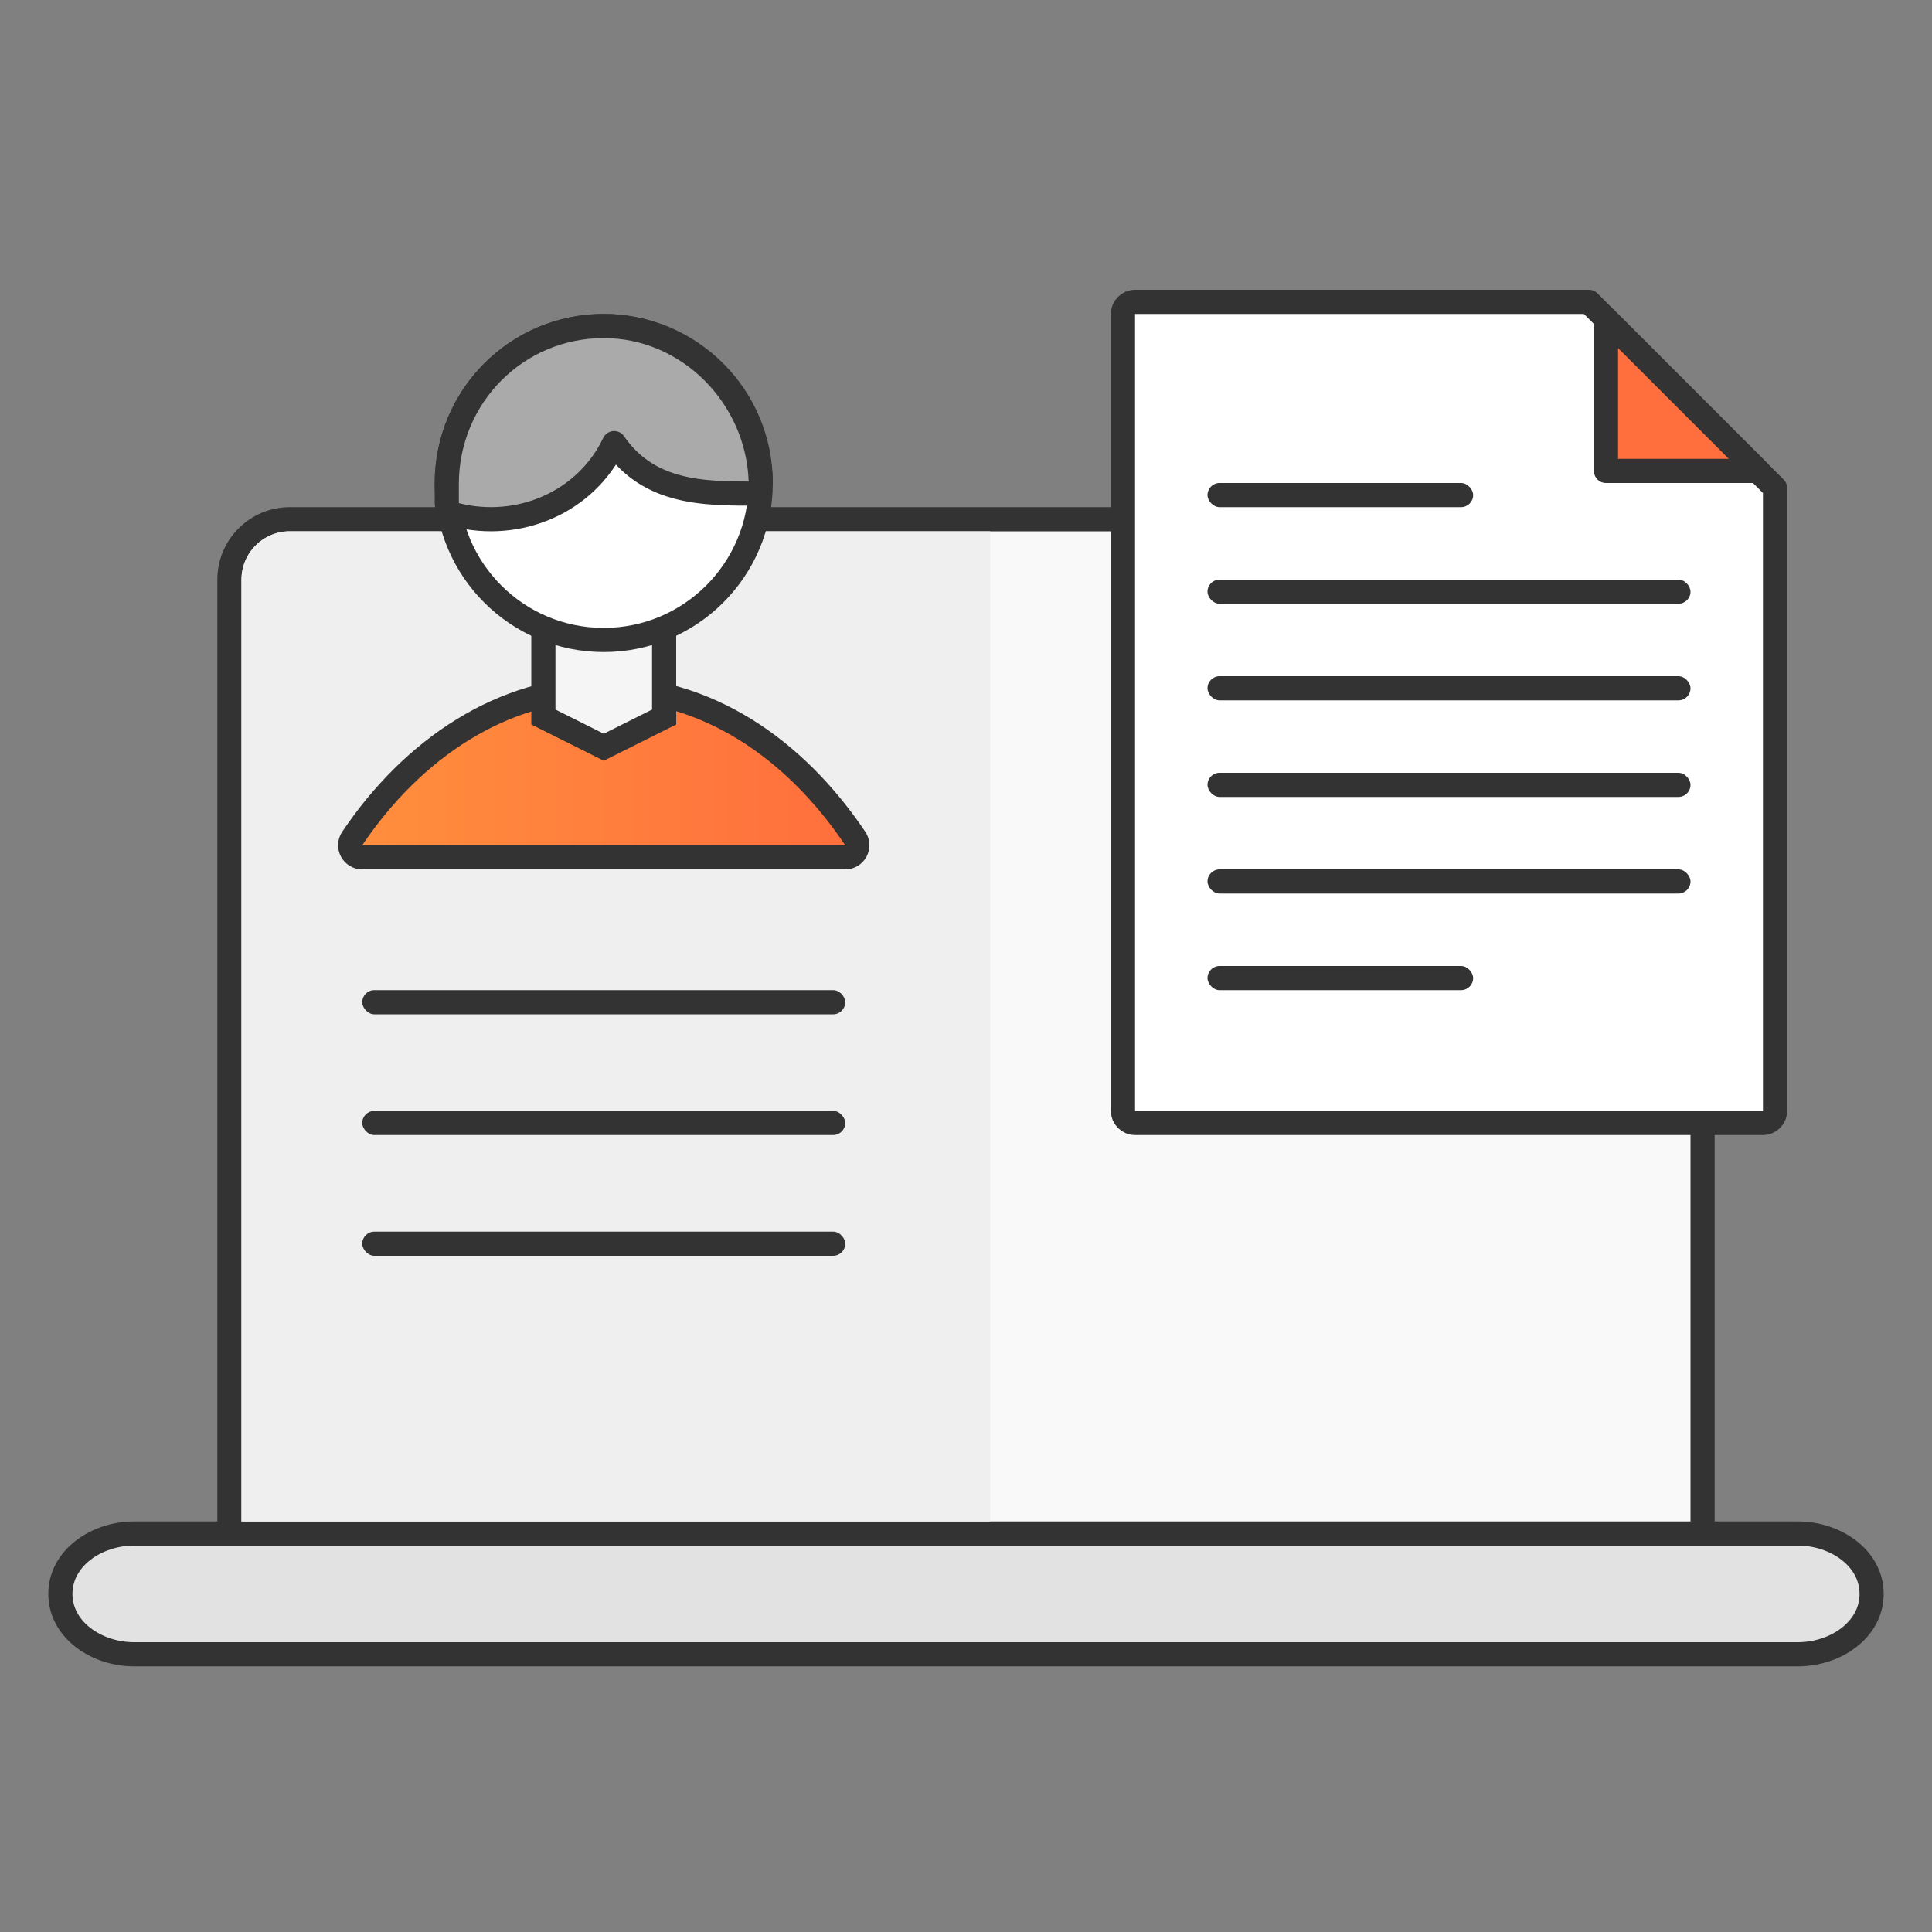 <svg width="80" height="80" viewBox="0 0 80 80" fill="none" xmlns="http://www.w3.org/2000/svg">
<rect x="0" y="0" width="80" height="80" fill="#808080" stroke="none"/>
<path d="M5.552 68.5H74.448C76.008 68.5 77.5 67.483 77.5 66C77.5 64.517 76.008 63.5 74.448 63.5H5.552C3.992 63.5 2.5 64.517 2.5 66C2.5 67.483 3.992 68.5 5.552 68.5Z" fill="#E2E2E2" stroke="#333333" stroke-miterlimit="10" stroke-linecap="round" stroke-linejoin="round"/>
<path d="M9.5 24C9.5 22.619 10.619 21.5 12 21.5H68C69.381 21.5 70.5 22.619 70.5 24V63.5H9.5V24Z" fill="#F9F9F9" stroke="#333333"/>
<path d="M10 24C10 22.895 10.895 22 12 22H41V63H10V24Z" fill="#EFEFEF"/>
<path d="M35 35.5C35.185 35.5 35.355 35.398 35.441 35.235C35.528 35.072 35.518 34.874 35.415 34.721C32.895 30.973 29.247 28.5 25 28.5C20.843 28.5 17.107 30.971 14.585 34.721C14.482 34.874 14.472 35.072 14.559 35.235C14.646 35.398 14.815 35.5 15 35.5H35Z" fill="url(#paint0_linear_1087_6972)" stroke="#333333" stroke-miterlimit="10" stroke-linecap="round" stroke-linejoin="round"/>
<path d="M22.5 25.5H27.5V29.691L25 30.941L22.5 29.691V25.5Z" fill="#F5F5F5" stroke="#333333"/>
<path d="M25 26.5C28.59 26.5 31.5 23.59 31.5 20C31.5 16.41 28.59 13.5 25 13.5C21.41 13.5 18.5 16.41 18.5 20C18.5 23.59 21.41 26.5 25 26.5Z" fill="white" stroke="#333333" stroke-miterlimit="10" stroke-linecap="round" stroke-linejoin="round"/>
<path d="M31 20.438C31.136 20.438 31.265 20.383 31.36 20.286C31.454 20.188 31.504 20.057 31.5 19.921C31.38 16.416 28.505 13.5 25 13.5C21.387 13.5 18.5 16.417 18.5 20.05V20.052V20.053V20.054V20.055V20.057V20.058V20.059V20.061V20.062V20.063V20.065V20.066V20.067V20.069V20.07V20.071V20.073V20.074V20.075V20.076V20.078V20.079V20.08V20.082V20.083V20.084V20.086V20.087V20.088V20.09V20.091V20.092V20.094V20.095V20.096V20.098V20.099V20.1V20.102V20.103V20.104V20.105V20.107V20.108V20.109V20.111V20.112V20.113V20.115V20.116V20.117V20.119V20.12V20.121V20.123V20.124V20.125V20.127V20.128V20.129V20.131V20.132V20.133V20.134V20.136V20.137V20.138V20.14V20.141V20.142V20.144V20.145V20.146V20.148V20.149V20.15V20.152V20.153V20.154V20.156V20.157V20.158V20.16V20.161V20.162V20.164V20.165V20.166V20.168V20.169V20.17V20.172V20.173V20.174V20.176V20.177V20.178V20.18V20.181V20.182V20.184V20.185V20.186V20.188V20.189V20.19V20.192V20.193V20.194V20.196V20.197V20.198V20.2V20.201V20.203V20.204V20.205V20.206V20.208V20.209V20.21V20.212V20.213V20.215V20.216V20.217V20.219V20.22V20.221V20.223V20.224V20.225V20.227V20.228V20.23V20.231V20.232V20.234V20.235V20.236V20.238V20.239V20.24V20.242V20.243V20.244V20.246V20.247V20.249V20.25V20.251V20.253V20.254V20.255V20.257V20.258V20.26V20.261V20.262V20.264V20.265V20.267V20.268V20.269V20.271V20.272V20.273V20.275V20.276V20.277V20.279V20.28V20.282V20.283V20.284V20.286V20.287V20.289V20.29V20.291V20.293V20.294V20.296V20.297V20.298V20.3V20.301V20.303V20.304V20.305V20.307V20.308V20.31V20.311V20.312V20.314V20.315V20.317V20.318V20.32V20.321V20.322V20.324V20.325V20.327V20.328V20.329V20.331V20.332V20.334V20.335V20.337V20.338V20.339V20.341V20.342V20.344V20.345V20.346V20.348V20.349V20.351V20.352V20.354V20.355V20.357V20.358V20.36V20.361V20.362V20.364V20.365V20.367V20.368V20.37V20.371V20.372V20.374V20.375V20.377V20.378V20.38V20.381V20.383V20.384V20.386V20.387V20.389V20.39V20.392V20.393V20.394V20.396V20.397V20.399V20.4V20.402V20.403V20.405V20.406V20.408V20.409V20.411V20.412V20.414V20.415V20.417V20.418V20.42V20.421V20.423V20.424V20.426V20.427V20.429V20.43V20.432V20.433V20.435V20.436V20.438V20.439V20.441V20.442V20.444V20.445V20.447V20.448V20.45V20.451V20.453V20.454V20.456V20.457V20.459V20.46V20.462V20.464V20.465V20.467V20.468V20.47V20.471V20.473V20.474V20.476V20.477V20.479V20.48V20.482V20.484V20.485V20.487V20.488V20.49V20.491V20.493V20.495V20.496V20.498V20.499V20.501V20.502V20.504V20.506V20.507V20.509V20.51V20.512V20.514V20.515V20.517V20.518V20.52V20.521V20.523V20.525V20.526V20.528V20.529V20.531V20.533V20.534V20.536V20.538V20.539V20.541V20.542V20.544V20.546V20.547V20.549V20.55V20.552V20.554V20.555V20.557V20.558V20.56V20.562V20.564V20.565V20.567V20.568V20.57V20.572V20.573V20.575V20.577V20.578V20.58V20.582V20.583V20.585V20.587V20.588V20.59V20.592V20.593V20.595V20.597V20.598V20.6V20.602V20.603V20.605V20.607V20.608V20.61V20.612V20.613V20.615V20.617V20.619V20.62V20.622V20.624V20.625V20.627V20.629V20.631V20.632V20.634V20.636V20.637V20.639V20.641V20.643V20.644V20.646V20.648V20.649V20.651V20.653V20.655V20.657V20.658V20.66V20.662V20.663V20.665V20.667V20.669V20.671V20.672V20.674V20.676V20.678V20.679V20.681V20.683V20.685V20.686V20.688V20.69V20.692V20.694V20.695V20.697V20.699V20.701V20.703V20.704V20.706V20.708V20.71V20.712V20.713V20.715V20.717V20.719V20.721V20.723V20.724V20.726V20.728V20.73V20.732V20.734V20.735V20.737V20.739V20.741V20.743V20.745V20.747V20.748V20.75V20.752V20.754V20.756V20.758V20.76V20.762V20.763V20.765V20.767V20.769V20.771V20.773V20.775V20.776V20.778V20.78V20.782V20.784V20.786V20.788V20.79V20.792V20.794V20.796V20.797V20.799V20.801V20.803V20.805V20.807V20.809V20.811V20.813V20.815V20.817V20.819V20.821V20.823V20.825V20.827V20.829V20.831V20.832V20.834C18.5 21.064 18.656 21.263 18.878 21.319C21.468 21.972 24.253 20.82 25.43 18.349C26.003 19.18 26.722 19.696 27.54 20.003C28.614 20.407 29.829 20.438 31 20.438Z" fill="#AAAAAA" stroke="#333333" stroke-linecap="round" stroke-linejoin="round"/>
<rect x="15" y="41" width="20" height="1" rx="0.5" fill="#333333"/>
<rect x="15" y="46" width="20" height="1" rx="0.5" fill="#333333"/>
<rect x="15" y="51" width="20" height="1" rx="0.5" fill="#333333"/>
<path d="M73.5 46C73.5 46.276 73.276 46.5 73 46.5H47C46.724 46.5 46.5 46.276 46.5 46V13C46.5 12.724 46.724 12.5 47 12.5H65.793L73.5 20.207V46Z" fill="white" stroke="#333333" stroke-linecap="round" stroke-linejoin="round"/>
<path d="M66.5 13.207L72.793 19.5H66.5V13.207Z" fill="#FF6F3D" stroke="#333333" stroke-linecap="round" stroke-linejoin="round"/>
<rect x="50" y="28" width="20" height="1" rx="0.5" fill="#333333"/>
<rect x="50" y="24" width="20" height="1" rx="0.5" fill="#333333"/>
<rect x="50" y="32" width="20" height="1" rx="0.5" fill="#333333"/>
<rect x="50" y="36" width="20" height="1" rx="0.5" fill="#333333"/>
<rect x="50" y="40" width="11" height="1" rx="0.5" fill="#333333"/>
<rect x="50" y="20" width="11" height="1" rx="0.5" fill="#333333"/>
<defs>
<linearGradient id="paint0_linear_1087_6972" x1="15.002" y1="31.989" x2="34.965" y2="31.989" gradientUnits="userSpaceOnUse">
<stop stop-color="#FF8E3D"/>
<stop offset="1" stop-color="#FF6F3D"/>
</linearGradient>
</defs>
</svg>
